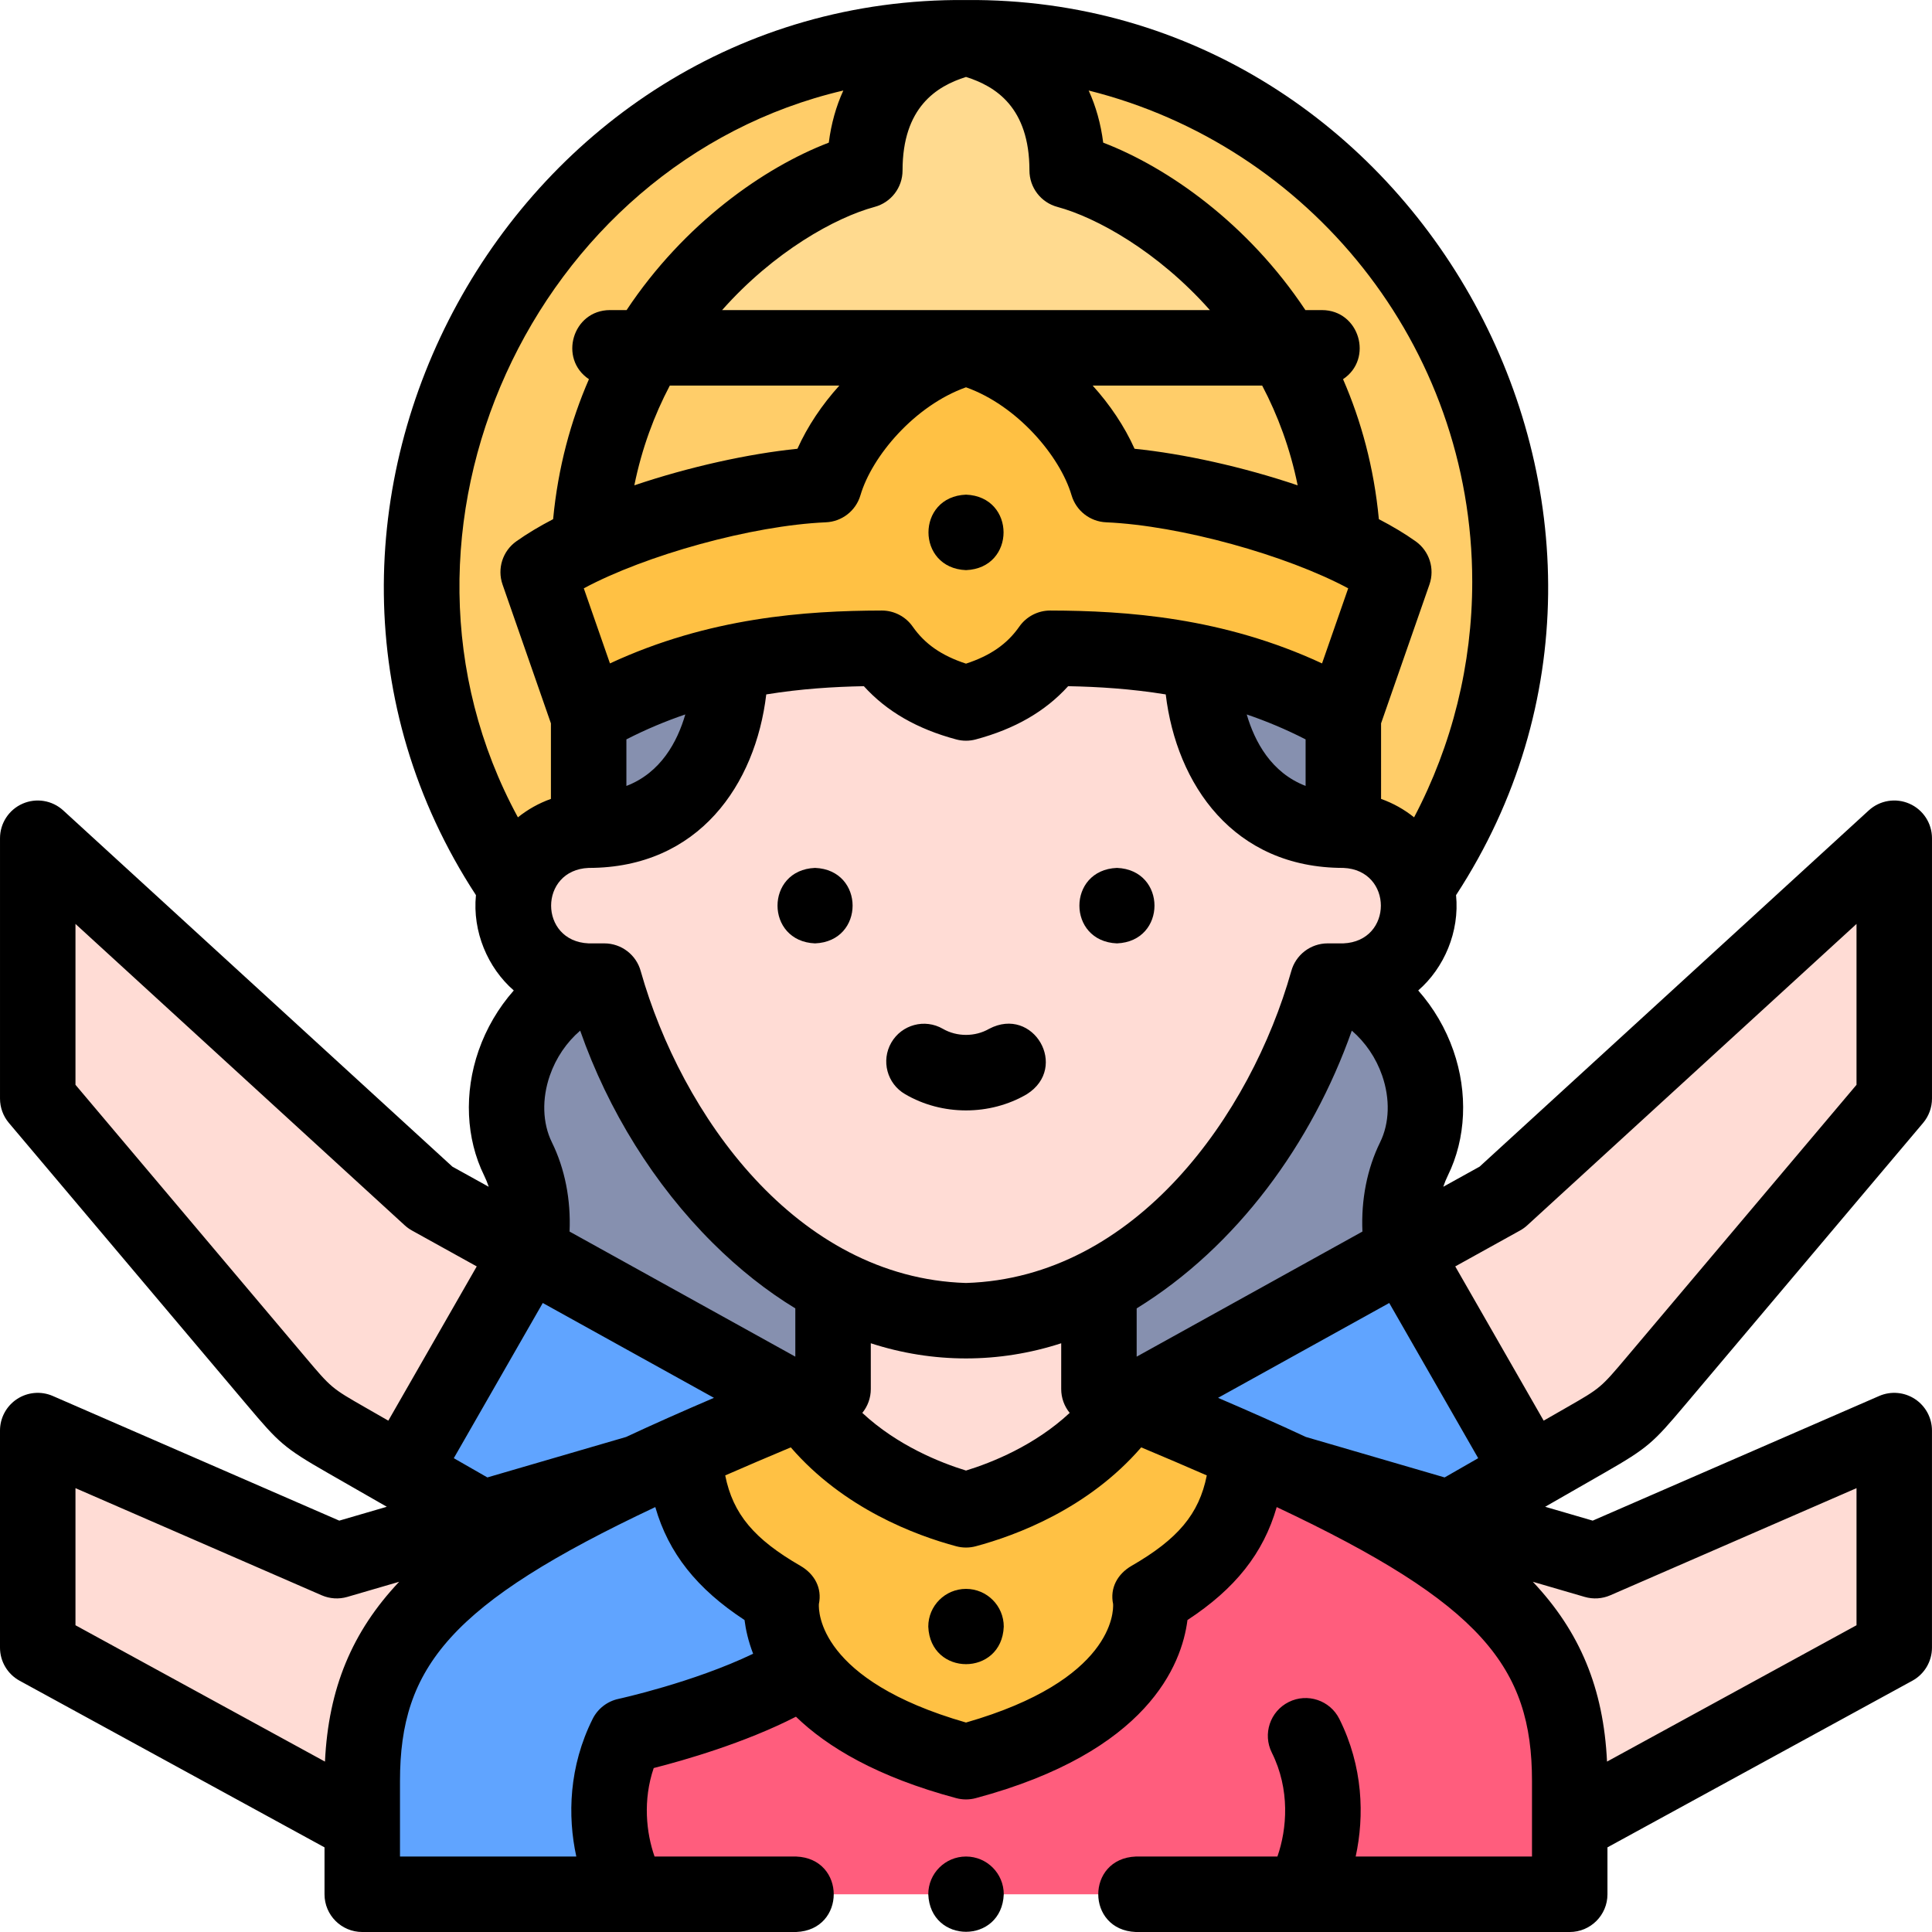 <svg id="Layer_1" enable-background="new 0 0 512.007 512.007" height="512" viewBox="0 0 512.007 512.007" width="512" xmlns="http://www.w3.org/2000/svg"><g><g clip-rule="evenodd" fill-rule="evenodd"><path d="m160.157 260.008c12.394 46.145 51.081 89.999 95.846 89.999s83.452-43.854 95.846-89.999h4.154c11 0 20-8.999 20-20 0-1.727-.222-3.404-.638-5.005-2.237-8.599-10.088-14.995-19.362-14.995-27.275 0-37.563-23.941-37.563-44.372-14.057-3.052-27.656-3.809-40.121-3.837-5.25 7.5-12.595 11.895-22.316 14.5-9.721-2.605-17.066-7-22.316-14.5-12.465.029-26.064.785-40.121 3.837 0 20.431-10.287 44.372-37.563 44.372-9.273 0-17.125 6.396-19.361 14.995-.416 1.601-.638 3.278-.638 5.005 0 11 8.999 20 20 20z" fill="#ffdcd5"/><path d="m156.003 220.009c27.275 0 37.563-23.941 37.563-44.372-12.32 2.675-24.992 7.113-37.562 14.371z" fill="#8690af"/><path d="m318.441 175.637c0 20.431 10.288 44.372 37.563 44.372v-30.001c-12.571-7.258-25.243-11.696-37.563-14.371z" fill="#8690af"/><path d="m256.003 186.3c9.721-2.605 17.066-7 22.316-14.5 12.465.029 26.064.785 40.121 3.837 12.32 2.675 24.992 7.113 37.563 14.371l13.378-38.397c-3.72-2.647-8.338-5.198-13.523-7.577-18.533-8.504-44.317-14.826-62.288-15.607-2.309-7.823-7.549-15.931-14.459-22.603-6.559-6.334-14.622-11.373-23.107-13.647-8.485 2.273-16.548 7.313-23.107 13.647-6.909 6.672-12.15 14.78-14.459 22.603-17.971.781-43.756 7.103-62.288 15.607-5.186 2.379-9.803 4.93-13.523 7.577l13.378 38.397c12.57-7.258 25.243-11.696 37.562-14.371 14.057-3.052 27.656-3.809 40.121-3.837 5.249 7.5 12.594 11.895 22.315 14.5z" fill="#ffc144"/><path d="m156.149 144.034c18.533-8.504 44.317-14.826 62.288-15.607 2.309-7.823 7.549-15.931 14.459-22.603 6.559-6.334 14.622-11.373 23.107-13.647 8.485 2.273 16.548 7.313 23.107 13.647 6.909 6.672 12.15 14.78 14.459 22.603 17.971.781 43.756 7.103 62.288 15.607-2.868-59.074-47.875-92.082-73.039-98.857 0-10.007-2.72-29.102-26.816-35.171-24.096 6.069-26.816 25.165-26.816 35.171-25.162 6.775-70.169 39.782-73.037 98.857z" fill="#ffcd69"/><path d="m156.149 144.034c2.868-59.074 47.875-92.082 73.039-98.857 0-10.007 2.719-29.102 26.816-35.171-79.617 0-144.16 64.543-144.16 144.16 0 28.819 8.638 56.977 24.798 80.839 2.236-8.599 10.088-14.995 19.361-14.995v-30.001l-13.378-38.397c3.721-2.649 8.338-5.199 13.524-7.578z" fill="#ffcd69"/><path d="m282.819 45.176c25.164 6.775 70.17 39.783 73.039 98.857 5.186 2.379 9.803 4.93 13.523 7.577l-13.378 38.397v30.001c9.274 0 17.125 6.396 19.361 14.995 16.16-23.862 24.798-52.02 24.798-80.839 0-79.617-64.543-144.16-144.16-144.16 24.098 6.07 26.817 25.166 26.817 35.172z" fill="#ffcd69"/><path d="m256.003 400.122c-13.409-3.593-31.98-12.076-43.189-28.735-11.48 4.743-21.93 9.19-31.427 13.428.994 17.602 8.138 28.65 25.729 38.806 0 0-1.385 8.531 5.946 18.626 6.161 8.482 18.476 18.068 42.94 24.623 53.579-14.356 48.887-43.25 48.887-43.25 17.592-10.156 24.735-21.204 25.729-38.806-9.496-4.239-19.946-8.685-31.427-13.428-11.207 16.66-29.779 25.143-43.188 28.736z" fill="#ffc144"/><path d="m165.745 502.007h180.568 69.691v-30.001c0-21.445-6.192-36.942-22.733-51.425-13.379-11.714-33.529-22.766-62.651-35.765-.994 17.602-8.138 28.65-25.729 38.806 0 0 4.692 28.893-48.887 43.25-24.464-6.555-36.78-16.141-42.94-24.623-18 11.5-47.057 17.758-47.057 17.758-7.908 15.828-4.11 31.775 0 40.001z" fill="#ff5d7d"/><path d="m166.006 460.006s29.057-6.258 47.057-17.758c-7.332-10.095-5.946-18.626-5.946-18.626-17.592-10.156-24.735-21.204-25.729-38.806-29.121 12.999-49.271 24.051-62.651 35.765-16.542 14.483-22.734 29.98-22.734 51.425v30.001h69.741l.261-2c-4.109-8.227-7.907-24.173.001-40.001z" fill="#60a4ff"/><path d="m291.232 340.872c-10.998 5.8-22.882 9.136-35.228 9.136-12.348 0-24.233-3.337-35.231-9.137l-.002 2.614.003 24.633c-2.707 1.106-5.36 2.195-7.959 3.27 11.209 16.659 29.78 25.142 43.189 28.735 13.409-3.593 31.98-12.076 43.189-28.735-2.6-1.074-5.253-2.164-7.959-3.27l-.001-12.316v-14.93z" fill="#ffdcd5"/><path d="m220.772 355.801v-14.931c-28.875-15.23-51.639-47.445-60.615-80.862h-4.154c-18.468 8.126-26.718 30.876-18.718 47.126 3.597 7.307 4.514 16.383 3.003 24.775l71.793 39.781.733-.303c2.6-1.074 5.253-2.164 7.959-3.27z" fill="#8690af"/><path d="m291.235 355.801-.002 12.316c2.707 1.106 5.36 2.195 7.959 3.27l.733.303 71.794-39.781c-1.511-8.391-.594-17.467 3.003-24.775 8-16.25-.25-39-18.718-47.126h-4.154c-8.976 33.418-31.741 65.634-60.618 80.864z" fill="#8690af"/><g fill="#ffdcd5"><path d="m212.081 371.69-71.794-39.781-26.276-14.559-104.008-95.207v69c21.027 24.913 42.054 49.826 63.082 74.74 7.832 9.28 8.194 9.736 18.729 15.775l36.063 20.674 41.968-12.242c12.198-5.719 26.207-11.769 42.236-18.4z"/><path d="m127.877 402.331-38.637 11.27-79.237-34.48v57.521l86.001 47v-11.637c0-36.398 17.837-55.662 73.841-81.916z"/><path d="m371.719 331.909-71.794 39.781c16.03 6.631 30.038 12.681 42.237 18.4l41.967 12.242 36.064-20.674c10.535-6.039 10.897-6.495 18.729-15.775 21.027-24.913 42.055-49.826 63.082-74.74v-69l-104.009 95.207z"/><path d="m422.767 413.602-38.637-11.27-41.967-12.242c56.004 26.255 73.841 45.518 73.841 81.916v11.637l86.001-47v-57.521z"/></g><path d="m340.37 92.177c-16.092-26.882-41.075-42.564-57.551-47 0-10.007-2.72-29.102-26.816-35.171-24.096 6.069-26.816 25.165-26.816 35.171-16.476 4.436-41.459 20.118-57.551 47h47.372 36.995z" fill="#ffda8f"/><path d="m169.845 390.09c12.198-5.719 26.207-11.769 42.237-18.4l-72.015-39.903-33.452 58.355 21.263 12.189z" fill="#60a4ff"/><path d="m341.817 389.488c-12.198-5.719-26.207-11.769-42.236-18.4l72.015-39.903 33.452 58.355-21.263 12.189z" fill="#60a4ff"/></g><g><path d="m216.005 250.008c13.268-.529 13.258-19.476 0-20h-.007c-13.268.53-13.251 19.478.007 20z"/><path d="m296.008 250.008c13.268-.529 13.258-19.476 0-20h-.007c-13.268.53-13.251 19.478.007 20z"/><path d="m239.867 289.969c9.772 5.742 22.499 5.742 32.272.001 11.225-7.093 1.741-23.497-10.002-17.32-3.726 2.152-8.547 2.15-12.267.001-4.781-2.764-10.898-1.125-13.661 3.657-2.762 4.783-1.125 10.899 3.658 13.661z"/><path d="m256.011 151.092c13.268-.529 13.258-19.476 0-20h-.008c-13.268.53-13.25 19.478.008 20z"/><path d="m256.011 421.077h-.008c-5.522 0-9.996 4.477-9.996 10 .528 13.263 19.479 13.263 20.004 0 0-5.523-4.477-10-10-10z"/><path d="m446.469 372.444 63.177-74.851c1.523-1.804 2.358-4.089 2.358-6.45v-69c0-3.964-2.342-7.555-5.97-9.152-3.631-1.598-7.857-.901-10.782 1.775l-103.139 94.409-9.627 5.334c.344-1.033.747-2.023 1.207-2.959 4.841-9.833 5.379-21.904 1.478-33.118-2.063-5.931-5.262-11.35-9.32-15.947 6.896-5.997 10.986-15.59 10.024-25.262 65.791-100.771-9.436-238.246-129.873-237.217-120.422-1.034-195.676 136.466-129.87 237.216-.962 9.674 3.127 19.265 10.024 25.264-4.058 4.597-7.257 10.017-9.321 15.948-3.901 11.214-3.363 23.285 1.478 33.118.46.935.863 1.925 1.207 2.959l-9.627-5.334-103.139-94.411c-2.925-2.677-7.154-3.374-10.782-1.775-3.628 1.597-5.97 5.188-5.97 9.152v69c0 2.361.835 4.646 2.358 6.45l63.081 74.739.096.112c8.361 9.908 9.67 11.22 21.303 17.889l15.667 8.981-12.595 3.674-75.92-33.036c-3.093-1.346-6.653-1.042-9.472.806-2.82 1.848-4.519 4.993-4.519 8.364v57.521c0 3.657 1.996 7.021 5.204 8.775l80.797 44.156v12.433c0 5.523 4.478 10 10 10h115.004c13.268-.529 13.258-19.476 0-20h-37.538c-2.208-6.303-3.129-14.941-.224-23.452 8.046-2.046 24.05-6.619 37.698-13.605 8.324 8.062 21.544 15.973 42.472 21.581 1.695.455 3.481.455 5.176 0 45.6-12.218 54.605-35.37 56.106-47.201 12.636-8.277 20.147-17.715 23.649-29.933 54.366 25.616 67.656 42.425 67.656 72.609v20.001h-46.727c2.35-10.783 1.962-23.877-4.329-36.471-2.47-4.94-8.477-6.945-13.415-4.477-4.941 2.468-6.945 8.474-4.478 13.415 4.875 9.756 4.044 20.216 1.482 27.532h-37.53c-13.268.529-13.258 19.476 0 20h114.996c5.522 0 10-4.477 10-10v-12.433l80.797-44.156c3.208-1.753 5.204-5.118 5.204-8.775v-57.521c0-3.371-1.698-6.516-4.519-8.364-2.818-1.848-6.378-2.151-9.472-.806l-75.92 33.036-12.595-3.674 15.667-8.981c11.637-6.668 12.946-7.98 21.307-17.888zm-63.623 19.096-36.768-10.725c-7.219-3.369-14.972-6.807-23.278-10.368l45.366-25.137 23.577 41.129zm-216.919-10.725-36.766 10.724-8.897-5.1 23.577-41.129 45.366 25.137c-8.308 3.561-16.061 6.999-23.28 10.368zm11.586-278.639h44.927c-4.601 5.085-8.424 10.784-11.111 16.753-12.92 1.312-28.701 4.782-43.221 9.691 1.99-9.804 5.284-18.613 9.405-26.444zm61.675-57c0-16.712 8.983-22.326 16.815-24.788 7.832 2.462 16.815 8.075 16.815 24.788 0 4.521 3.034 8.48 7.4 9.656 10.333 2.782 26.628 11.789 40.415 27.344h-64.571c-.04 0-.079 0-.119 0h-64.573c13.784-15.553 30.078-24.56 40.417-27.344 4.367-1.175 7.401-5.134 7.401-9.656zm106.816 163.102c-9.11-3.505-13.493-11.725-15.601-18.939 5.178 1.767 10.398 3.94 15.6 6.607zm-180.001-12.333c5.207-2.669 10.43-4.843 15.613-6.611-2.107 7.254-6.492 15.458-15.613 18.952zm-4.356-20.132-6.933-19.899c16.338-8.769 44.455-16.641 64.157-17.497 4.269-.186 7.947-3.062 9.156-7.161 3.078-10.43 14.424-23.792 27.976-28.613 13.552 4.822 24.897 18.184 27.976 28.613 1.209 4.098 4.888 6.975 9.156 7.161 19.702.856 47.819 8.728 64.157 17.497l-6.933 19.899c-26.231-12.201-51.917-13.967-72.017-14.014h-.023c-3.263 0-6.321 1.592-8.192 4.266-3.222 4.603-7.64 7.688-14.124 9.809-6.484-2.12-10.902-5.206-14.124-9.809-1.871-2.674-4.93-4.266-8.192-4.266h-.023c-20.099.047-45.785 1.814-72.017 14.014zm182.252-47.192c-14.521-4.909-30.302-8.379-43.222-9.691-2.687-5.969-6.51-11.668-11.111-16.753h44.926c4.122 7.83 7.417 16.639 9.407 26.444zm-187.896 101.387c29.221 0 44.237-22.166 47.067-45.979 9.174-1.494 17.92-2.03 25.863-2.181 6.07 6.7 14.131 11.337 24.482 14.11 1.695.455 3.48.455 5.176 0 10.352-2.773 18.412-7.41 24.482-14.11 7.944.151 16.691.687 25.865 2.181 2.839 23.759 17.891 45.978 47.064 45.978 13.26.546 13.268 19.451.001 20h-4.154c-4.523 0-8.484 3.037-9.658 7.406-10.681 37.792-41.117 81.236-86.188 82.595-45.089-1.377-75.478-44.76-86.188-82.594-1.174-4.369-5.135-7.406-9.658-7.406h-4.154c-13.269-.551-13.259-19.454 0-20zm209.747 72.71c-3.451 7.011-5.058 15.232-4.687 23.663l-59.83 33.151.002-12.79c26.531-16.347 46.472-43.743 57.015-73.609 3.595 3.091 6.404 7.199 8.031 11.874 2.155 6.192 1.962 12.648-.531 17.711zm-176.862 26.683c6.96 6.925 14.289 12.72 21.882 17.34l.002 12.79-59.83-33.151c.371-8.431-1.235-16.652-4.687-23.662-2.492-5.063-2.686-11.52-.531-17.712 1.626-4.675 4.436-8.783 8.031-11.874 7.43 21.204 19.671 40.886 35.133 56.269zm41.884 26.582c16.485 5.359 33.978 5.358 50.463 0l-.002 12.133c0 2.354.824 4.572 2.25 6.321-9.327 8.689-20.719 13.201-27.479 15.28-6.755-2.078-18.151-6.589-27.479-15.28 1.425-1.749 2.25-3.967 2.25-6.321zm159.392-201.818c0 21.878-5.298 43.229-15.412 62.439-2.598-2.085-5.549-3.748-8.748-4.882l-.001-20.022 12.821-36.799c1.463-4.199-.022-8.859-3.646-11.438-2.868-2.041-6.158-4.007-9.76-5.878-1.299-13.71-4.692-26.078-9.493-37.095 8.11-5.411 4.337-18.283-5.557-18.314h-4.421c-15.243-22.953-36.438-37.798-53.583-44.377-.636-5.008-1.934-9.63-3.852-13.812 58.321 14.57 101.652 67.409 101.652 130.178zm-166.67-130.177c-1.918 4.182-3.216 8.803-3.852 13.812-17.151 6.58-38.345 21.426-53.586 44.377h-4.42c-9.9.033-13.663 12.907-5.558 18.314-4.8 11.017-8.193 23.386-9.492 37.096-3.601 1.871-6.892 3.836-9.759 5.877-3.623 2.578-5.108 7.239-3.646 11.438l12.821 36.799v20.021c-3.199 1.134-6.15 2.797-8.749 4.883-41.273-75.954 4.141-173.405 86.241-192.617zm-142.672 335.557-60.819-72.059v-42.633l87.258 79.873c.579.53 1.219.99 1.905 1.371l17.179 9.519-23.432 40.877-6.125-3.511c-8.962-5.137-8.962-5.137-15.966-13.437zm-60.82 34.834 65.247 28.392c2.144.932 4.546 1.085 6.79.431l13.744-4.009c-12.484 13.225-18.74 28.24-19.66 47.654l-66.121-36.136zm143.899 55.85c-2.967.639-5.483 2.591-6.84 5.306-6.292 12.594-6.68 25.688-4.33 36.471h-46.727v-8.197c.002-.112.002-.225 0-.337v-11.468c0-30.184 13.291-46.994 67.659-72.61 3.505 12.216 11.024 21.662 23.647 29.934.321 2.532.987 5.584 2.281 8.936-15.869 7.621-35.465 11.917-35.69 11.965zm135.989-35.268c-3.752 2.166-5.792 5.911-4.9 10.127.114 2.01.019 20.186-38.986 31.405-39.005-11.219-39.101-29.395-38.986-31.405.892-4.216-1.148-7.961-4.9-10.127-12.187-7.037-17.876-13.679-19.924-23.958 5.459-2.39 11.246-4.862 17.377-7.432 14.031 16.23 33.11 23.333 43.846 26.209 1.695.455 3.48.454 5.176 0 10.756-2.882 29.824-9.988 43.846-26.209 6.132 2.57 11.918 5.042 17.378 7.432-2.046 10.282-7.714 16.907-19.927 23.958zm126.867 7.81 65.247-28.392v36.333l-66.121 36.136c-.92-19.415-7.176-34.43-19.66-47.655l13.744 4.009c2.242.653 4.645.501 6.79-.431zm-17.662-46.279-23.433-40.876 17.179-9.519c.687-.38 1.326-.841 1.905-1.371l87.258-79.873v42.633l-60.725 71.946-.095.113c-7.004 8.299-7.004 8.299-15.966 13.436z"/><path d="m256.011 492.007h-.008c-5.522 0-9.996 4.477-9.996 10 .528 13.263 19.479 13.263 20.004 0 0-5.523-4.477-10-10-10z"/></g></g></svg>